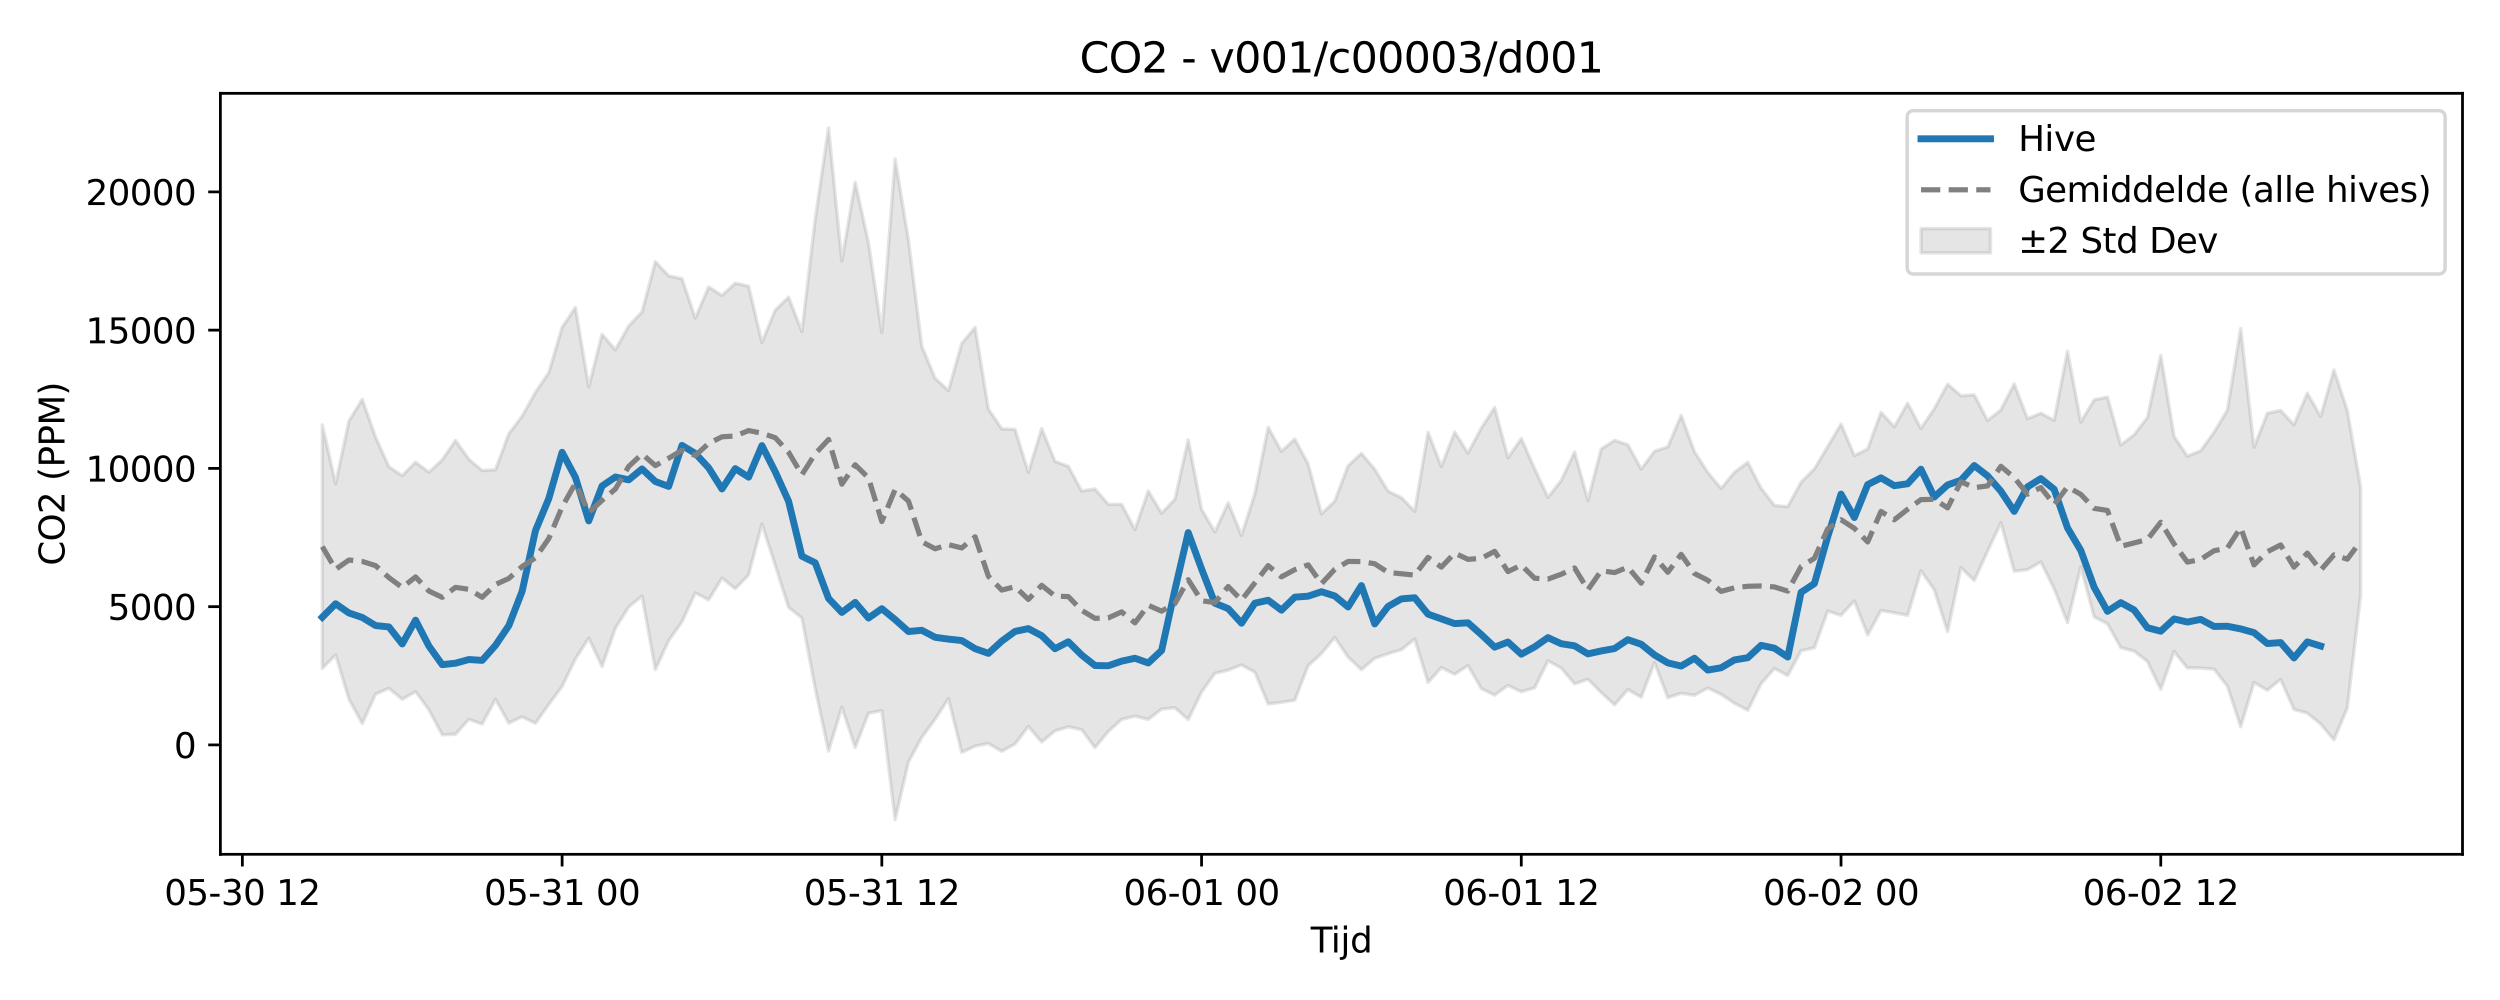 <?xml version="1.0" encoding="utf-8" standalone="no"?>
<!DOCTYPE svg PUBLIC "-//W3C//DTD SVG 1.1//EN"
  "http://www.w3.org/Graphics/SVG/1.1/DTD/svg11.dtd">
<svg xmlns:xlink="http://www.w3.org/1999/xlink" width="720pt" height="288pt" viewBox="0 0 720 288" xmlns="http://www.w3.org/2000/svg" version="1.1">
 <defs>
  <style type="text/css">*{stroke-linejoin: round; stroke-linecap: butt}</style>
 </defs>
 <g id="figure_1">
  <g id="patch_1">
   <path d="M 0 288 
L 720 288 
L 720 0 
L 0 0 
z
" style="fill: #ffffff"/>
  </g>
  <g id="axes_1">
   <g id="patch_2">
    <path d="M 63.47 246.04 
L 709.2 246.04 
L 709.2 26.88 
L 63.47 26.88 
z
" style="fill: #ffffff"/>
   </g>
   <g id="FillBetweenPolyCollection_1">
    <defs>
     <path id="mfcbfc413db" d="M 92.821 -165.645 
L 92.821 -95.511 
L 96.658 -99.376 
L 100.495 -86.657 
L 104.332 -79.624 
L 108.168 -88.085 
L 112.005 -89.747 
L 115.842 -86.605 
L 119.679 -88.816 
L 123.516 -83.571 
L 127.352 -76.383 
L 131.189 -76.519 
L 135.026 -80.82 
L 138.863 -79.477 
L 142.699 -86.599 
L 146.536 -79.742 
L 150.373 -81.551 
L 154.21 -79.695 
L 158.047 -85.127 
L 161.883 -90.304 
L 165.72 -98.219 
L 169.557 -104.205 
L 173.394 -96.044 
L 177.231 -107.08 
L 181.067 -113.195 
L 184.904 -116.335 
L 188.741 -95.151 
L 192.578 -103.497 
L 196.414 -108.905 
L 200.251 -117.235 
L 204.088 -115.233 
L 207.925 -121.488 
L 211.762 -118.427 
L 215.598 -122.42 
L 219.435 -137.067 
L 223.272 -125.183 
L 227.109 -113.085 
L 230.945 -110.001 
L 234.782 -89.713 
L 238.619 -71.7 
L 242.456 -84.316 
L 246.293 -72.768 
L 250.129 -82.601 
L 253.966 -83.304 
L 257.803 -51.922 
L 261.64 -68.562 
L 265.476 -75.65 
L 269.313 -80.87 
L 273.15 -86.763 
L 276.987 -71.301 
L 280.824 -73.111 
L 284.66 -73.869 
L 288.497 -71.629 
L 292.334 -73.724 
L 296.171 -78.782 
L 300.007 -74.279 
L 303.844 -77.502 
L 307.681 -78.667 
L 311.518 -77.838 
L 315.355 -72.668 
L 319.191 -77.336 
L 323.028 -80.811 
L 326.865 -81.745 
L 330.702 -80.799 
L 334.538 -83.781 
L 338.375 -84.152 
L 342.212 -80.753 
L 346.049 -88.667 
L 349.886 -94.09 
L 353.722 -94.985 
L 357.559 -96.492 
L 361.396 -94.39 
L 365.233 -85.267 
L 369.069 -85.727 
L 372.906 -86.34 
L 376.743 -96.282 
L 380.58 -99.778 
L 384.417 -104.398 
L 388.253 -98.752 
L 392.09 -95.131 
L 395.927 -98.405 
L 399.764 -99.74 
L 403.601 -100.87 
L 407.437 -103.971 
L 411.274 -91.457 
L 415.111 -95.737 
L 418.948 -93.824 
L 422.784 -96.32 
L 426.621 -89.676 
L 430.458 -87.791 
L 434.295 -90.602 
L 438.132 -88.768 
L 441.968 -89.904 
L 445.805 -97.682 
L 449.642 -95.595 
L 453.479 -91.046 
L 457.315 -92.357 
L 461.152 -88.549 
L 464.989 -85.011 
L 468.826 -89.403 
L 472.663 -87.203 
L 476.499 -97.173 
L 480.336 -87.071 
L 484.173 -88.318 
L 488.01 -87.76 
L 491.846 -89.848 
L 495.683 -88.032 
L 499.52 -85.446 
L 503.357 -83.454 
L 507.194 -91.096 
L 511.03 -95.494 
L 514.867 -93.433 
L 518.704 -100.579 
L 522.541 -101.437 
L 526.377 -112.008 
L 530.214 -110.781 
L 534.051 -114.923 
L 537.888 -105.139 
L 541.725 -112.174 
L 545.561 -111.524 
L 549.398 -110.764 
L 553.235 -123.637 
L 557.072 -118.122 
L 560.908 -106.09 
L 564.745 -124.502 
L 568.582 -120.823 
L 572.419 -129.225 
L 576.256 -137.452 
L 580.092 -123.492 
L 583.929 -123.935 
L 587.766 -126.158 
L 591.603 -118.444 
L 595.439 -108.688 
L 599.276 -124.797 
L 603.113 -110.328 
L 606.95 -108.349 
L 610.787 -101.485 
L 614.623 -100.472 
L 618.46 -97.515 
L 622.297 -89.475 
L 626.134 -100.364 
L 629.971 -95.615 
L 633.807 -95.595 
L 637.644 -95.281 
L 641.481 -90.403 
L 645.318 -78.691 
L 649.154 -91.437 
L 652.991 -89.209 
L 656.828 -92.32 
L 660.665 -83.673 
L 664.502 -82.619 
L 668.338 -79.482 
L 672.175 -74.917 
L 676.012 -84.084 
L 679.849 -116.426 
L 679.849 -147.801 
L 679.849 -147.801 
L 676.012 -169.835 
L 672.175 -181.459 
L 668.338 -168.059 
L 664.502 -174.773 
L 660.665 -165.669 
L 656.828 -169.79 
L 652.991 -169.001 
L 649.154 -159.186 
L 645.318 -193.39 
L 641.481 -169.905 
L 637.644 -163.493 
L 633.807 -158.191 
L 629.971 -156.621 
L 626.134 -162.294 
L 622.297 -185.702 
L 618.46 -167.743 
L 614.623 -162.799 
L 610.787 -159.836 
L 606.95 -173.622 
L 603.113 -172.861 
L 599.276 -166.434 
L 595.439 -186.893 
L 591.603 -166.946 
L 587.766 -169.007 
L 583.929 -167.403 
L 580.092 -177.43 
L 576.256 -169.951 
L 572.419 -166.878 
L 568.582 -174.287 
L 564.745 -174.024 
L 560.908 -177.377 
L 557.072 -170.271 
L 553.235 -164.593 
L 549.398 -171.883 
L 545.561 -165.088 
L 541.725 -169.245 
L 537.888 -158.708 
L 534.051 -156.768 
L 530.214 -165.869 
L 526.377 -159.376 
L 522.541 -152.97 
L 518.704 -149.113 
L 514.867 -142.097 
L 511.03 -142.432 
L 507.194 -147.389 
L 503.357 -154.854 
L 499.52 -151.985 
L 495.683 -147.326 
L 491.846 -151.925 
L 488.01 -157.899 
L 484.173 -168.36 
L 480.336 -159.303 
L 476.499 -158.035 
L 472.663 -152.917 
L 468.826 -159.908 
L 464.989 -161.177 
L 461.152 -158.709 
L 457.315 -143.911 
L 453.479 -157.805 
L 449.642 -149.636 
L 445.805 -144.768 
L 441.968 -153.038 
L 438.132 -161.717 
L 434.295 -156.164 
L 430.458 -170.634 
L 426.621 -164.734 
L 422.784 -157.496 
L 418.948 -163.586 
L 415.111 -153.614 
L 411.274 -163.489 
L 407.437 -140.756 
L 403.601 -144.681 
L 399.764 -146.538 
L 395.927 -152.852 
L 392.09 -157.408 
L 388.253 -153.861 
L 384.417 -143.687 
L 380.58 -140.007 
L 376.743 -154.355 
L 372.906 -161.549 
L 369.069 -158.014 
L 365.233 -164.933 
L 361.396 -145.781 
L 357.559 -133.8 
L 353.722 -143.188 
L 349.886 -134.823 
L 346.049 -141.303 
L 342.212 -161.325 
L 338.375 -144.22 
L 334.538 -140.188 
L 330.702 -146.579 
L 326.865 -135.495 
L 323.028 -142.749 
L 319.191 -142.751 
L 315.355 -147.178 
L 311.518 -146.598 
L 307.681 -153.692 
L 303.844 -155.138 
L 300.007 -164.575 
L 296.171 -151.958 
L 292.334 -164.339 
L 288.497 -164.493 
L 284.66 -170.208 
L 280.824 -193.689 
L 276.987 -189.083 
L 273.15 -175.531 
L 269.313 -179.03 
L 265.476 -188.304 
L 261.64 -218.811 
L 257.803 -242.199 
L 253.966 -192.287 
L 250.129 -218.107 
L 246.293 -235.524 
L 242.456 -212.795 
L 238.619 -251.158 
L 234.782 -224.921 
L 230.945 -192.546 
L 227.109 -202.408 
L 223.272 -198.702 
L 219.435 -189.408 
L 215.598 -205.574 
L 211.762 -206.46 
L 207.925 -202.915 
L 204.088 -205.356 
L 200.251 -196.381 
L 196.414 -207.728 
L 192.578 -208.551 
L 188.741 -212.655 
L 184.904 -198.155 
L 181.067 -194.141 
L 177.231 -187.254 
L 173.394 -191.743 
L 169.557 -176.579 
L 165.72 -199.451 
L 161.883 -193.696 
L 158.047 -180.675 
L 154.21 -175.017 
L 150.373 -168.133 
L 146.536 -163.066 
L 142.699 -152.728 
L 138.863 -152.481 
L 135.026 -155.745 
L 131.189 -161.154 
L 127.352 -155.549 
L 123.516 -152.002 
L 119.679 -154.885 
L 115.842 -151.012 
L 112.005 -153.552 
L 108.168 -162.116 
L 104.332 -172.989 
L 100.495 -166.77 
L 96.658 -148.71 
L 92.821 -165.645 
z
" style="stroke: #808080; stroke-opacity: 0.2"/>
    </defs>
    <g clip-path="url(#p3fbc3e058a)">
     <use xlink:href="#mfcbfc413db" x="0" y="288" style="fill: #808080; fill-opacity: 0.2; stroke: #808080; stroke-opacity: 0.2"/>
    </g>
   </g>
   <g id="matplotlib.axis_1">
    <g id="xtick_1">
     <g id="line2d_1">
      <defs>
       <path id="m26528fdf92" d="M 0 0 
L 0 3.5 
" style="stroke: #000000; stroke-width: 0.8"/>
      </defs>
      <g>
       <use xlink:href="#m26528fdf92" x="69.801" y="246.04" style="stroke: #000000; stroke-width: 0.8"/>
      </g>
     </g>
     <g id="text_1">
      <!-- 05-30 12 -->
      <g transform="translate(47.32 260.638) scale(0.1 -0.1)">
       <defs>
        <path id="DejaVuSans-30" d="M 2034 4250 
Q 1547 4250 1301 3770 
Q 1056 3291 1056 2328 
Q 1056 1369 1301 889 
Q 1547 409 2034 409 
Q 2525 409 2770 889 
Q 3016 1369 3016 2328 
Q 3016 3291 2770 3770 
Q 2525 4250 2034 4250 
z
M 2034 4750 
Q 2819 4750 3233 4129 
Q 3647 3509 3647 2328 
Q 3647 1150 3233 529 
Q 2819 -91 2034 -91 
Q 1250 -91 836 529 
Q 422 1150 422 2328 
Q 422 3509 836 4129 
Q 1250 4750 2034 4750 
z
" transform="scale(0.016)"/>
        <path id="DejaVuSans-35" d="M 691 4666 
L 3169 4666 
L 3169 4134 
L 1269 4134 
L 1269 2991 
Q 1406 3038 1543 3061 
Q 1681 3084 1819 3084 
Q 2600 3084 3056 2656 
Q 3513 2228 3513 1497 
Q 3513 744 3044 326 
Q 2575 -91 1722 -91 
Q 1428 -91 1123 -41 
Q 819 9 494 109 
L 494 744 
Q 775 591 1075 516 
Q 1375 441 1709 441 
Q 2250 441 2565 725 
Q 2881 1009 2881 1497 
Q 2881 1984 2565 2268 
Q 2250 2553 1709 2553 
Q 1456 2553 1204 2497 
Q 953 2441 691 2322 
L 691 4666 
z
" transform="scale(0.016)"/>
        <path id="DejaVuSans-2d" d="M 313 2009 
L 1997 2009 
L 1997 1497 
L 313 1497 
L 313 2009 
z
" transform="scale(0.016)"/>
        <path id="DejaVuSans-33" d="M 2597 2516 
Q 3050 2419 3304 2112 
Q 3559 1806 3559 1356 
Q 3559 666 3084 287 
Q 2609 -91 1734 -91 
Q 1441 -91 1130 -33 
Q 819 25 488 141 
L 488 750 
Q 750 597 1062 519 
Q 1375 441 1716 441 
Q 2309 441 2620 675 
Q 2931 909 2931 1356 
Q 2931 1769 2642 2001 
Q 2353 2234 1838 2234 
L 1294 2234 
L 1294 2753 
L 1863 2753 
Q 2328 2753 2575 2939 
Q 2822 3125 2822 3475 
Q 2822 3834 2567 4026 
Q 2313 4219 1838 4219 
Q 1578 4219 1281 4162 
Q 984 4106 628 3988 
L 628 4550 
Q 988 4650 1302 4700 
Q 1616 4750 1894 4750 
Q 2613 4750 3031 4423 
Q 3450 4097 3450 3541 
Q 3450 3153 3228 2886 
Q 3006 2619 2597 2516 
z
" transform="scale(0.016)"/>
        <path id="DejaVuSans-20" transform="scale(0.016)"/>
        <path id="DejaVuSans-31" d="M 794 531 
L 1825 531 
L 1825 4091 
L 703 3866 
L 703 4441 
L 1819 4666 
L 2450 4666 
L 2450 531 
L 3481 531 
L 3481 0 
L 794 0 
L 794 531 
z
" transform="scale(0.016)"/>
        <path id="DejaVuSans-32" d="M 1228 531 
L 3431 531 
L 3431 0 
L 469 0 
L 469 531 
Q 828 903 1448 1529 
Q 2069 2156 2228 2338 
Q 2531 2678 2651 2914 
Q 2772 3150 2772 3378 
Q 2772 3750 2511 3984 
Q 2250 4219 1831 4219 
Q 1534 4219 1204 4116 
Q 875 4013 500 3803 
L 500 4441 
Q 881 4594 1212 4672 
Q 1544 4750 1819 4750 
Q 2544 4750 2975 4387 
Q 3406 4025 3406 3419 
Q 3406 3131 3298 2873 
Q 3191 2616 2906 2266 
Q 2828 2175 2409 1742 
Q 1991 1309 1228 531 
z
" transform="scale(0.016)"/>
       </defs>
       <use xlink:href="#DejaVuSans-30"/>
       <use xlink:href="#DejaVuSans-35" transform="translate(63.623 0)"/>
       <use xlink:href="#DejaVuSans-2d" transform="translate(127.246 0)"/>
       <use xlink:href="#DejaVuSans-33" transform="translate(163.33 0)"/>
       <use xlink:href="#DejaVuSans-30" transform="translate(226.953 0)"/>
       <use xlink:href="#DejaVuSans-20" transform="translate(290.576 0)"/>
       <use xlink:href="#DejaVuSans-31" transform="translate(322.363 0)"/>
       <use xlink:href="#DejaVuSans-32" transform="translate(385.986 0)"/>
      </g>
     </g>
    </g>
    <g id="xtick_2">
     <g id="line2d_2">
      <g>
       <use xlink:href="#m26528fdf92" x="161.883" y="246.04" style="stroke: #000000; stroke-width: 0.8"/>
      </g>
     </g>
     <g id="text_2">
      <!-- 05-31 00 -->
      <g transform="translate(139.403 260.638) scale(0.1 -0.1)">
       <use xlink:href="#DejaVuSans-30"/>
       <use xlink:href="#DejaVuSans-35" transform="translate(63.623 0)"/>
       <use xlink:href="#DejaVuSans-2d" transform="translate(127.246 0)"/>
       <use xlink:href="#DejaVuSans-33" transform="translate(163.33 0)"/>
       <use xlink:href="#DejaVuSans-31" transform="translate(226.953 0)"/>
       <use xlink:href="#DejaVuSans-20" transform="translate(290.576 0)"/>
       <use xlink:href="#DejaVuSans-30" transform="translate(322.363 0)"/>
       <use xlink:href="#DejaVuSans-30" transform="translate(385.986 0)"/>
      </g>
     </g>
    </g>
    <g id="xtick_3">
     <g id="line2d_3">
      <g>
       <use xlink:href="#m26528fdf92" x="253.966" y="246.04" style="stroke: #000000; stroke-width: 0.8"/>
      </g>
     </g>
     <g id="text_3">
      <!-- 05-31 12 -->
      <g transform="translate(231.486 260.638) scale(0.1 -0.1)">
       <use xlink:href="#DejaVuSans-30"/>
       <use xlink:href="#DejaVuSans-35" transform="translate(63.623 0)"/>
       <use xlink:href="#DejaVuSans-2d" transform="translate(127.246 0)"/>
       <use xlink:href="#DejaVuSans-33" transform="translate(163.33 0)"/>
       <use xlink:href="#DejaVuSans-31" transform="translate(226.953 0)"/>
       <use xlink:href="#DejaVuSans-20" transform="translate(290.576 0)"/>
       <use xlink:href="#DejaVuSans-31" transform="translate(322.363 0)"/>
       <use xlink:href="#DejaVuSans-32" transform="translate(385.986 0)"/>
      </g>
     </g>
    </g>
    <g id="xtick_4">
     <g id="line2d_4">
      <g>
       <use xlink:href="#m26528fdf92" x="346.049" y="246.04" style="stroke: #000000; stroke-width: 0.8"/>
      </g>
     </g>
     <g id="text_4">
      <!-- 06-01 00 -->
      <g transform="translate(323.568 260.638) scale(0.1 -0.1)">
       <defs>
        <path id="DejaVuSans-36" d="M 2113 2584 
Q 1688 2584 1439 2293 
Q 1191 2003 1191 1497 
Q 1191 994 1439 701 
Q 1688 409 2113 409 
Q 2538 409 2786 701 
Q 3034 994 3034 1497 
Q 3034 2003 2786 2293 
Q 2538 2584 2113 2584 
z
M 3366 4563 
L 3366 3988 
Q 3128 4100 2886 4159 
Q 2644 4219 2406 4219 
Q 1781 4219 1451 3797 
Q 1122 3375 1075 2522 
Q 1259 2794 1537 2939 
Q 1816 3084 2150 3084 
Q 2853 3084 3261 2657 
Q 3669 2231 3669 1497 
Q 3669 778 3244 343 
Q 2819 -91 2113 -91 
Q 1303 -91 875 529 
Q 447 1150 447 2328 
Q 447 3434 972 4092 
Q 1497 4750 2381 4750 
Q 2619 4750 2861 4703 
Q 3103 4656 3366 4563 
z
" transform="scale(0.016)"/>
       </defs>
       <use xlink:href="#DejaVuSans-30"/>
       <use xlink:href="#DejaVuSans-36" transform="translate(63.623 0)"/>
       <use xlink:href="#DejaVuSans-2d" transform="translate(127.246 0)"/>
       <use xlink:href="#DejaVuSans-30" transform="translate(163.33 0)"/>
       <use xlink:href="#DejaVuSans-31" transform="translate(226.953 0)"/>
       <use xlink:href="#DejaVuSans-20" transform="translate(290.576 0)"/>
       <use xlink:href="#DejaVuSans-30" transform="translate(322.363 0)"/>
       <use xlink:href="#DejaVuSans-30" transform="translate(385.986 0)"/>
      </g>
     </g>
    </g>
    <g id="xtick_5">
     <g id="line2d_5">
      <g>
       <use xlink:href="#m26528fdf92" x="438.132" y="246.04" style="stroke: #000000; stroke-width: 0.8"/>
      </g>
     </g>
     <g id="text_5">
      <!-- 06-01 12 -->
      <g transform="translate(415.651 260.638) scale(0.1 -0.1)">
       <use xlink:href="#DejaVuSans-30"/>
       <use xlink:href="#DejaVuSans-36" transform="translate(63.623 0)"/>
       <use xlink:href="#DejaVuSans-2d" transform="translate(127.246 0)"/>
       <use xlink:href="#DejaVuSans-30" transform="translate(163.33 0)"/>
       <use xlink:href="#DejaVuSans-31" transform="translate(226.953 0)"/>
       <use xlink:href="#DejaVuSans-20" transform="translate(290.576 0)"/>
       <use xlink:href="#DejaVuSans-31" transform="translate(322.363 0)"/>
       <use xlink:href="#DejaVuSans-32" transform="translate(385.986 0)"/>
      </g>
     </g>
    </g>
    <g id="xtick_6">
     <g id="line2d_6">
      <g>
       <use xlink:href="#m26528fdf92" x="530.214" y="246.04" style="stroke: #000000; stroke-width: 0.8"/>
      </g>
     </g>
     <g id="text_6">
      <!-- 06-02 00 -->
      <g transform="translate(507.734 260.638) scale(0.1 -0.1)">
       <use xlink:href="#DejaVuSans-30"/>
       <use xlink:href="#DejaVuSans-36" transform="translate(63.623 0)"/>
       <use xlink:href="#DejaVuSans-2d" transform="translate(127.246 0)"/>
       <use xlink:href="#DejaVuSans-30" transform="translate(163.33 0)"/>
       <use xlink:href="#DejaVuSans-32" transform="translate(226.953 0)"/>
       <use xlink:href="#DejaVuSans-20" transform="translate(290.576 0)"/>
       <use xlink:href="#DejaVuSans-30" transform="translate(322.363 0)"/>
       <use xlink:href="#DejaVuSans-30" transform="translate(385.986 0)"/>
      </g>
     </g>
    </g>
    <g id="xtick_7">
     <g id="line2d_7">
      <g>
       <use xlink:href="#m26528fdf92" x="622.297" y="246.04" style="stroke: #000000; stroke-width: 0.8"/>
      </g>
     </g>
     <g id="text_7">
      <!-- 06-02 12 -->
      <g transform="translate(599.816 260.638) scale(0.1 -0.1)">
       <use xlink:href="#DejaVuSans-30"/>
       <use xlink:href="#DejaVuSans-36" transform="translate(63.623 0)"/>
       <use xlink:href="#DejaVuSans-2d" transform="translate(127.246 0)"/>
       <use xlink:href="#DejaVuSans-30" transform="translate(163.33 0)"/>
       <use xlink:href="#DejaVuSans-32" transform="translate(226.953 0)"/>
       <use xlink:href="#DejaVuSans-20" transform="translate(290.576 0)"/>
       <use xlink:href="#DejaVuSans-31" transform="translate(322.363 0)"/>
       <use xlink:href="#DejaVuSans-32" transform="translate(385.986 0)"/>
      </g>
     </g>
    </g>
    <g id="text_8">
     <!-- Tijd -->
     <g transform="translate(377.485 274.317) scale(0.1 -0.1)">
      <defs>
       <path id="DejaVuSans-54" d="M -19 4666 
L 3928 4666 
L 3928 4134 
L 2272 4134 
L 2272 0 
L 1638 0 
L 1638 4134 
L -19 4134 
L -19 4666 
z
" transform="scale(0.016)"/>
       <path id="DejaVuSans-69" d="M 603 3500 
L 1178 3500 
L 1178 0 
L 603 0 
L 603 3500 
z
M 603 4863 
L 1178 4863 
L 1178 4134 
L 603 4134 
L 603 4863 
z
" transform="scale(0.016)"/>
       <path id="DejaVuSans-6a" d="M 603 3500 
L 1178 3500 
L 1178 -63 
Q 1178 -731 923 -1031 
Q 669 -1331 103 -1331 
L -116 -1331 
L -116 -844 
L 38 -844 
Q 366 -844 484 -692 
Q 603 -541 603 -63 
L 603 3500 
z
M 603 4863 
L 1178 4863 
L 1178 4134 
L 603 4134 
L 603 4863 
z
" transform="scale(0.016)"/>
       <path id="DejaVuSans-64" d="M 2906 2969 
L 2906 4863 
L 3481 4863 
L 3481 0 
L 2906 0 
L 2906 525 
Q 2725 213 2448 61 
Q 2172 -91 1784 -91 
Q 1150 -91 751 415 
Q 353 922 353 1747 
Q 353 2572 751 3078 
Q 1150 3584 1784 3584 
Q 2172 3584 2448 3432 
Q 2725 3281 2906 2969 
z
M 947 1747 
Q 947 1113 1208 752 
Q 1469 391 1925 391 
Q 2381 391 2643 752 
Q 2906 1113 2906 1747 
Q 2906 2381 2643 2742 
Q 2381 3103 1925 3103 
Q 1469 3103 1208 2742 
Q 947 2381 947 1747 
z
" transform="scale(0.016)"/>
      </defs>
      <use xlink:href="#DejaVuSans-54"/>
      <use xlink:href="#DejaVuSans-69" transform="translate(57.959 0)"/>
      <use xlink:href="#DejaVuSans-6a" transform="translate(85.742 0)"/>
      <use xlink:href="#DejaVuSans-64" transform="translate(113.525 0)"/>
     </g>
    </g>
   </g>
   <g id="matplotlib.axis_2">
    <g id="ytick_1">
     <g id="line2d_8">
      <defs>
       <path id="m5ba83fd1a1" d="M 0 0 
L -3.5 0 
" style="stroke: #000000; stroke-width: 0.8"/>
      </defs>
      <g>
       <use xlink:href="#m5ba83fd1a1" x="63.47" y="214.532" style="stroke: #000000; stroke-width: 0.8"/>
      </g>
     </g>
     <g id="text_9">
      <!-- 0 -->
      <g transform="translate(50.108 218.331) scale(0.1 -0.1)">
       <use xlink:href="#DejaVuSans-30"/>
      </g>
     </g>
    </g>
    <g id="ytick_2">
     <g id="line2d_9">
      <g>
       <use xlink:href="#m5ba83fd1a1" x="63.47" y="174.716" style="stroke: #000000; stroke-width: 0.8"/>
      </g>
     </g>
     <g id="text_10">
      <!-- 5000 -->
      <g transform="translate(31.02 178.515) scale(0.1 -0.1)">
       <use xlink:href="#DejaVuSans-35"/>
       <use xlink:href="#DejaVuSans-30" transform="translate(63.623 0)"/>
       <use xlink:href="#DejaVuSans-30" transform="translate(127.246 0)"/>
       <use xlink:href="#DejaVuSans-30" transform="translate(190.869 0)"/>
      </g>
     </g>
    </g>
    <g id="ytick_3">
     <g id="line2d_10">
      <g>
       <use xlink:href="#m5ba83fd1a1" x="63.47" y="134.9" style="stroke: #000000; stroke-width: 0.8"/>
      </g>
     </g>
     <g id="text_11">
      <!-- 10000 -->
      <g transform="translate(24.657 138.699) scale(0.1 -0.1)">
       <use xlink:href="#DejaVuSans-31"/>
       <use xlink:href="#DejaVuSans-30" transform="translate(63.623 0)"/>
       <use xlink:href="#DejaVuSans-30" transform="translate(127.246 0)"/>
       <use xlink:href="#DejaVuSans-30" transform="translate(190.869 0)"/>
       <use xlink:href="#DejaVuSans-30" transform="translate(254.492 0)"/>
      </g>
     </g>
    </g>
    <g id="ytick_4">
     <g id="line2d_11">
      <g>
       <use xlink:href="#m5ba83fd1a1" x="63.47" y="95.084" style="stroke: #000000; stroke-width: 0.8"/>
      </g>
     </g>
     <g id="text_12">
      <!-- 15000 -->
      <g transform="translate(24.657 98.883) scale(0.1 -0.1)">
       <use xlink:href="#DejaVuSans-31"/>
       <use xlink:href="#DejaVuSans-35" transform="translate(63.623 0)"/>
       <use xlink:href="#DejaVuSans-30" transform="translate(127.246 0)"/>
       <use xlink:href="#DejaVuSans-30" transform="translate(190.869 0)"/>
       <use xlink:href="#DejaVuSans-30" transform="translate(254.492 0)"/>
      </g>
     </g>
    </g>
    <g id="ytick_5">
     <g id="line2d_12">
      <g>
       <use xlink:href="#m5ba83fd1a1" x="63.47" y="55.268" style="stroke: #000000; stroke-width: 0.8"/>
      </g>
     </g>
     <g id="text_13">
      <!-- 20000 -->
      <g transform="translate(24.657 59.067) scale(0.1 -0.1)">
       <use xlink:href="#DejaVuSans-32"/>
       <use xlink:href="#DejaVuSans-30" transform="translate(63.623 0)"/>
       <use xlink:href="#DejaVuSans-30" transform="translate(127.246 0)"/>
       <use xlink:href="#DejaVuSans-30" transform="translate(190.869 0)"/>
       <use xlink:href="#DejaVuSans-30" transform="translate(254.492 0)"/>
      </g>
     </g>
    </g>
    <g id="text_14">
     <!-- CO2 (PPM) -->
     <g transform="translate(18.578 162.903) rotate(-90) scale(0.1 -0.1)">
      <defs>
       <path id="DejaVuSans-43" d="M 4122 4306 
L 4122 3641 
Q 3803 3938 3442 4084 
Q 3081 4231 2675 4231 
Q 1875 4231 1450 3742 
Q 1025 3253 1025 2328 
Q 1025 1406 1450 917 
Q 1875 428 2675 428 
Q 3081 428 3442 575 
Q 3803 722 4122 1019 
L 4122 359 
Q 3791 134 3420 21 
Q 3050 -91 2638 -91 
Q 1578 -91 968 557 
Q 359 1206 359 2328 
Q 359 3453 968 4101 
Q 1578 4750 2638 4750 
Q 3056 4750 3426 4639 
Q 3797 4528 4122 4306 
z
" transform="scale(0.016)"/>
       <path id="DejaVuSans-4f" d="M 2522 4238 
Q 1834 4238 1429 3725 
Q 1025 3213 1025 2328 
Q 1025 1447 1429 934 
Q 1834 422 2522 422 
Q 3209 422 3611 934 
Q 4013 1447 4013 2328 
Q 4013 3213 3611 3725 
Q 3209 4238 2522 4238 
z
M 2522 4750 
Q 3503 4750 4090 4092 
Q 4678 3434 4678 2328 
Q 4678 1225 4090 567 
Q 3503 -91 2522 -91 
Q 1538 -91 948 565 
Q 359 1222 359 2328 
Q 359 3434 948 4092 
Q 1538 4750 2522 4750 
z
" transform="scale(0.016)"/>
       <path id="DejaVuSans-28" d="M 1984 4856 
Q 1566 4138 1362 3434 
Q 1159 2731 1159 2009 
Q 1159 1288 1364 580 
Q 1569 -128 1984 -844 
L 1484 -844 
Q 1016 -109 783 600 
Q 550 1309 550 2009 
Q 550 2706 781 3412 
Q 1013 4119 1484 4856 
L 1984 4856 
z
" transform="scale(0.016)"/>
       <path id="DejaVuSans-50" d="M 1259 4147 
L 1259 2394 
L 2053 2394 
Q 2494 2394 2734 2622 
Q 2975 2850 2975 3272 
Q 2975 3691 2734 3919 
Q 2494 4147 2053 4147 
L 1259 4147 
z
M 628 4666 
L 2053 4666 
Q 2838 4666 3239 4311 
Q 3641 3956 3641 3272 
Q 3641 2581 3239 2228 
Q 2838 1875 2053 1875 
L 1259 1875 
L 1259 0 
L 628 0 
L 628 4666 
z
" transform="scale(0.016)"/>
       <path id="DejaVuSans-4d" d="M 628 4666 
L 1569 4666 
L 2759 1491 
L 3956 4666 
L 4897 4666 
L 4897 0 
L 4281 0 
L 4281 4097 
L 3078 897 
L 2444 897 
L 1241 4097 
L 1241 0 
L 628 0 
L 628 4666 
z
" transform="scale(0.016)"/>
       <path id="DejaVuSans-29" d="M 513 4856 
L 1013 4856 
Q 1481 4119 1714 3412 
Q 1947 2706 1947 2009 
Q 1947 1309 1714 600 
Q 1481 -109 1013 -844 
L 513 -844 
Q 928 -128 1133 580 
Q 1338 1288 1338 2009 
Q 1338 2731 1133 3434 
Q 928 4138 513 4856 
z
" transform="scale(0.016)"/>
      </defs>
      <use xlink:href="#DejaVuSans-43"/>
      <use xlink:href="#DejaVuSans-4f" transform="translate(69.824 0)"/>
      <use xlink:href="#DejaVuSans-32" transform="translate(148.535 0)"/>
      <use xlink:href="#DejaVuSans-20" transform="translate(212.158 0)"/>
      <use xlink:href="#DejaVuSans-28" transform="translate(243.945 0)"/>
      <use xlink:href="#DejaVuSans-50" transform="translate(282.959 0)"/>
      <use xlink:href="#DejaVuSans-50" transform="translate(343.262 0)"/>
      <use xlink:href="#DejaVuSans-4d" transform="translate(403.564 0)"/>
      <use xlink:href="#DejaVuSans-29" transform="translate(489.844 0)"/>
     </g>
    </g>
   </g>
   <g id="line2d_13">
    <path d="M 92.821 177.758 
L 96.658 173.888 
L 100.495 176.537 
L 104.332 177.832 
L 108.168 180.165 
L 112.005 180.553 
L 115.842 185.453 
L 119.679 178.612 
L 123.516 186.047 
L 127.352 191.42 
L 131.189 190.998 
L 135.026 189.944 
L 138.863 190.188 
L 142.699 185.861 
L 146.536 180.186 
L 150.373 170.291 
L 154.21 152.828 
L 158.047 143.59 
L 161.883 130.271 
L 165.72 137.475 
L 169.557 150.011 
L 173.394 139.97 
L 177.231 137.379 
L 181.067 138.191 
L 184.904 135.056 
L 188.741 138.68 
L 192.578 140.081 
L 196.414 128.274 
L 200.251 130.594 
L 204.088 134.725 
L 207.925 140.814 
L 211.762 134.971 
L 215.598 137.416 
L 219.435 128.349 
L 223.272 135.874 
L 227.109 144.363 
L 230.945 160.183 
L 234.782 162.089 
L 238.619 172.348 
L 242.456 176.375 
L 246.293 173.495 
L 250.129 177.991 
L 253.966 175.305 
L 257.803 178.45 
L 261.64 181.88 
L 265.476 181.524 
L 269.313 183.539 
L 273.15 184.067 
L 276.987 184.473 
L 280.824 186.817 
L 284.66 188.163 
L 288.497 184.648 
L 292.334 181.843 
L 296.171 181.044 
L 300.007 183.08 
L 303.844 186.828 
L 307.681 184.832 
L 311.518 188.641 
L 315.355 191.672 
L 319.191 191.736 
L 323.028 190.411 
L 326.865 189.579 
L 330.702 190.931 
L 334.538 187.34 
L 338.375 169.853 
L 342.212 153.393 
L 346.049 163.843 
L 349.886 173.72 
L 353.722 175.281 
L 357.559 179.475 
L 361.396 173.715 
L 365.233 172.879 
L 369.069 175.727 
L 372.906 171.979 
L 376.743 171.7 
L 380.58 170.424 
L 384.417 171.637 
L 388.253 174.803 
L 392.09 168.656 
L 395.927 179.679 
L 399.764 174.657 
L 403.601 172.475 
L 407.437 172.157 
L 411.274 176.871 
L 418.948 179.597 
L 422.784 179.372 
L 426.621 182.759 
L 430.458 186.374 
L 434.295 184.909 
L 438.132 188.404 
L 441.968 186.313 
L 445.805 183.642 
L 449.642 185.394 
L 453.479 185.992 
L 457.315 188.314 
L 461.152 187.47 
L 464.989 186.784 
L 468.826 184.221 
L 472.663 185.542 
L 476.499 188.633 
L 480.336 190.91 
L 484.173 191.818 
L 488.01 189.575 
L 491.846 192.978 
L 495.683 192.318 
L 499.52 190.055 
L 503.357 189.424 
L 507.194 185.861 
L 511.03 186.674 
L 514.867 189.219 
L 518.704 170.612 
L 522.541 168.064 
L 526.377 154.582 
L 530.214 142.311 
L 534.051 149.045 
L 537.888 139.569 
L 541.725 137.623 
L 545.561 139.879 
L 549.398 139.33 
L 553.235 135.139 
L 557.072 143.15 
L 560.908 139.659 
L 564.745 138.316 
L 568.582 134.082 
L 572.419 137.037 
L 576.256 141.467 
L 580.092 147.272 
L 583.929 140.217 
L 587.766 137.833 
L 591.603 140.925 
L 595.439 152.023 
L 599.276 158.532 
L 603.113 169.134 
L 606.95 176.051 
L 610.787 173.564 
L 614.623 175.666 
L 618.46 180.789 
L 622.297 181.787 
L 626.134 178.254 
L 629.971 179.146 
L 633.807 178.387 
L 637.644 180.417 
L 641.481 180.362 
L 645.318 181.121 
L 649.154 182.198 
L 652.991 185.341 
L 656.828 185.065 
L 660.665 189.487 
L 664.502 184.871 
L 668.338 186.05 
L 668.338 186.05 
" clip-path="url(#p3fbc3e058a)" style="fill: none; stroke: #1f77b4; stroke-width: 2; stroke-linecap: square"/>
   </g>
   <g id="line2d_14">
    <path d="M 92.821 157.422 
L 96.658 163.957 
L 100.495 161.287 
L 104.332 161.694 
L 108.168 162.899 
L 112.005 166.351 
L 115.842 169.192 
L 119.679 166.15 
L 123.516 170.213 
L 127.352 172.034 
L 131.189 169.163 
L 135.026 169.717 
L 138.863 172.021 
L 142.699 168.336 
L 146.536 166.596 
L 150.373 163.158 
L 154.21 160.644 
L 158.047 155.099 
L 161.883 146 
L 165.72 139.165 
L 169.557 147.608 
L 173.394 144.107 
L 177.231 140.833 
L 181.067 134.332 
L 184.904 130.755 
L 188.741 134.097 
L 192.578 131.976 
L 196.414 129.683 
L 200.251 131.192 
L 204.088 127.706 
L 207.925 125.799 
L 211.762 125.557 
L 215.598 124.003 
L 219.435 124.762 
L 223.272 126.058 
L 227.109 130.253 
L 230.945 136.726 
L 234.782 130.683 
L 238.619 126.571 
L 242.456 139.445 
L 246.293 133.854 
L 250.129 137.646 
L 253.966 150.205 
L 257.803 140.94 
L 261.64 144.313 
L 265.476 156.023 
L 269.313 158.05 
L 273.15 156.853 
L 276.987 157.808 
L 280.824 154.6 
L 284.66 165.962 
L 288.497 169.939 
L 292.334 168.968 
L 296.171 172.63 
L 300.007 168.573 
L 303.844 171.68 
L 307.681 171.82 
L 311.518 175.782 
L 315.355 178.077 
L 319.191 177.956 
L 323.028 176.22 
L 326.865 179.38 
L 330.702 174.311 
L 334.538 176.016 
L 338.375 173.814 
L 342.212 166.961 
L 346.049 173.015 
L 349.886 173.543 
L 353.722 168.914 
L 357.559 172.854 
L 365.233 162.9 
L 369.069 166.13 
L 372.906 164.055 
L 376.743 162.682 
L 380.58 168.107 
L 384.417 163.957 
L 388.253 161.693 
L 392.09 161.731 
L 395.927 162.371 
L 399.764 164.861 
L 407.437 165.636 
L 411.274 160.527 
L 415.111 163.325 
L 418.948 159.295 
L 422.784 161.092 
L 426.621 160.795 
L 430.458 158.787 
L 434.295 164.617 
L 438.132 162.757 
L 441.968 166.529 
L 445.805 166.775 
L 449.642 165.385 
L 453.479 163.575 
L 457.315 169.866 
L 461.152 164.371 
L 464.989 164.906 
L 468.826 163.344 
L 472.663 167.94 
L 476.499 160.396 
L 480.336 164.813 
L 484.173 159.661 
L 488.01 165.17 
L 491.846 167.113 
L 495.683 170.321 
L 499.52 169.285 
L 503.357 168.846 
L 507.194 168.758 
L 511.03 169.037 
L 514.867 170.235 
L 518.704 163.154 
L 522.541 160.796 
L 526.377 152.308 
L 530.214 149.675 
L 534.051 152.155 
L 537.888 156.077 
L 541.725 147.291 
L 545.561 149.694 
L 549.398 146.676 
L 553.235 143.885 
L 557.072 143.804 
L 560.908 146.267 
L 564.745 138.737 
L 568.582 140.445 
L 572.419 139.948 
L 576.256 134.299 
L 580.092 137.539 
L 583.929 142.331 
L 587.766 140.417 
L 591.603 145.305 
L 595.439 140.21 
L 599.276 142.385 
L 603.113 146.406 
L 606.95 147.014 
L 610.787 157.339 
L 618.46 155.371 
L 622.297 150.412 
L 626.134 156.671 
L 629.971 161.882 
L 633.807 161.107 
L 637.644 158.613 
L 641.481 157.846 
L 645.318 151.96 
L 649.154 162.688 
L 652.991 158.895 
L 656.828 156.945 
L 660.665 163.329 
L 664.502 159.304 
L 668.338 164.23 
L 672.175 159.812 
L 676.012 161.041 
L 679.849 155.887 
L 679.849 155.887 
" clip-path="url(#p3fbc3e058a)" style="fill: none; stroke-dasharray: 5.55,2.4; stroke-dashoffset: 0; stroke: #808080; stroke-width: 1.5"/>
   </g>
   <g id="patch_3">
    <path d="M 63.47 246.04 
L 63.47 26.88 
" style="fill: none; stroke: #000000; stroke-width: 0.8; stroke-linejoin: miter; stroke-linecap: square"/>
   </g>
   <g id="patch_4">
    <path d="M 709.2 246.04 
L 709.2 26.88 
" style="fill: none; stroke: #000000; stroke-width: 0.8; stroke-linejoin: miter; stroke-linecap: square"/>
   </g>
   <g id="patch_5">
    <path d="M 63.47 246.04 
L 709.2 246.04 
" style="fill: none; stroke: #000000; stroke-width: 0.8; stroke-linejoin: miter; stroke-linecap: square"/>
   </g>
   <g id="patch_6">
    <path d="M 63.47 26.88 
L 709.2 26.88 
" style="fill: none; stroke: #000000; stroke-width: 0.8; stroke-linejoin: miter; stroke-linecap: square"/>
   </g>
   <g id="text_15">
    <!-- CO2 - v001/c00003/d001 -->
    <g transform="translate(310.932 20.88) scale(0.12 -0.12)">
     <defs>
      <path id="DejaVuSans-76" d="M 191 3500 
L 800 3500 
L 1894 563 
L 2988 3500 
L 3597 3500 
L 2284 0 
L 1503 0 
L 191 3500 
z
" transform="scale(0.016)"/>
      <path id="DejaVuSans-2f" d="M 1625 4666 
L 2156 4666 
L 531 -594 
L 0 -594 
L 1625 4666 
z
" transform="scale(0.016)"/>
      <path id="DejaVuSans-63" d="M 3122 3366 
L 3122 2828 
Q 2878 2963 2633 3030 
Q 2388 3097 2138 3097 
Q 1578 3097 1268 2742 
Q 959 2388 959 1747 
Q 959 1106 1268 751 
Q 1578 397 2138 397 
Q 2388 397 2633 464 
Q 2878 531 3122 666 
L 3122 134 
Q 2881 22 2623 -34 
Q 2366 -91 2075 -91 
Q 1284 -91 818 406 
Q 353 903 353 1747 
Q 353 2603 823 3093 
Q 1294 3584 2113 3584 
Q 2378 3584 2631 3529 
Q 2884 3475 3122 3366 
z
" transform="scale(0.016)"/>
     </defs>
     <use xlink:href="#DejaVuSans-43"/>
     <use xlink:href="#DejaVuSans-4f" transform="translate(69.824 0)"/>
     <use xlink:href="#DejaVuSans-32" transform="translate(148.535 0)"/>
     <use xlink:href="#DejaVuSans-20" transform="translate(212.158 0)"/>
     <use xlink:href="#DejaVuSans-2d" transform="translate(243.945 0)"/>
     <use xlink:href="#DejaVuSans-20" transform="translate(280.029 0)"/>
     <use xlink:href="#DejaVuSans-76" transform="translate(311.816 0)"/>
     <use xlink:href="#DejaVuSans-30" transform="translate(370.996 0)"/>
     <use xlink:href="#DejaVuSans-30" transform="translate(434.619 0)"/>
     <use xlink:href="#DejaVuSans-31" transform="translate(498.242 0)"/>
     <use xlink:href="#DejaVuSans-2f" transform="translate(561.865 0)"/>
     <use xlink:href="#DejaVuSans-63" transform="translate(595.557 0)"/>
     <use xlink:href="#DejaVuSans-30" transform="translate(650.537 0)"/>
     <use xlink:href="#DejaVuSans-30" transform="translate(714.16 0)"/>
     <use xlink:href="#DejaVuSans-30" transform="translate(777.783 0)"/>
     <use xlink:href="#DejaVuSans-30" transform="translate(841.406 0)"/>
     <use xlink:href="#DejaVuSans-33" transform="translate(905.029 0)"/>
     <use xlink:href="#DejaVuSans-2f" transform="translate(968.652 0)"/>
     <use xlink:href="#DejaVuSans-64" transform="translate(1002.344 0)"/>
     <use xlink:href="#DejaVuSans-30" transform="translate(1065.82 0)"/>
     <use xlink:href="#DejaVuSans-30" transform="translate(1129.443 0)"/>
     <use xlink:href="#DejaVuSans-31" transform="translate(1193.066 0)"/>
    </g>
   </g>
   <g id="legend_1">
    <g id="patch_7">
     <path d="M 551.256 78.914 
L 702.2 78.914 
Q 704.2 78.914 704.2 76.914 
L 704.2 33.88 
Q 704.2 31.88 702.2 31.88 
L 551.256 31.88 
Q 549.256 31.88 549.256 33.88 
L 549.256 76.914 
Q 549.256 78.914 551.256 78.914 
z
" style="fill: #ffffff; opacity: 0.8; stroke: #cccccc; stroke-linejoin: miter"/>
    </g>
    <g id="line2d_15">
     <path d="M 553.256 39.978 
L 563.256 39.978 
L 573.256 39.978 
" style="fill: none; stroke: #1f77b4; stroke-width: 2; stroke-linecap: square"/>
    </g>
    <g id="text_16">
     <!-- Hive -->
     <g transform="translate(581.256 43.478) scale(0.1 -0.1)">
      <defs>
       <path id="DejaVuSans-48" d="M 628 4666 
L 1259 4666 
L 1259 2753 
L 3553 2753 
L 3553 4666 
L 4184 4666 
L 4184 0 
L 3553 0 
L 3553 2222 
L 1259 2222 
L 1259 0 
L 628 0 
L 628 4666 
z
" transform="scale(0.016)"/>
       <path id="DejaVuSans-65" d="M 3597 1894 
L 3597 1613 
L 953 1613 
Q 991 1019 1311 708 
Q 1631 397 2203 397 
Q 2534 397 2845 478 
Q 3156 559 3463 722 
L 3463 178 
Q 3153 47 2828 -22 
Q 2503 -91 2169 -91 
Q 1331 -91 842 396 
Q 353 884 353 1716 
Q 353 2575 817 3079 
Q 1281 3584 2069 3584 
Q 2775 3584 3186 3129 
Q 3597 2675 3597 1894 
z
M 3022 2063 
Q 3016 2534 2758 2815 
Q 2500 3097 2075 3097 
Q 1594 3097 1305 2825 
Q 1016 2553 972 2059 
L 3022 2063 
z
" transform="scale(0.016)"/>
      </defs>
      <use xlink:href="#DejaVuSans-48"/>
      <use xlink:href="#DejaVuSans-69" transform="translate(75.195 0)"/>
      <use xlink:href="#DejaVuSans-76" transform="translate(102.979 0)"/>
      <use xlink:href="#DejaVuSans-65" transform="translate(162.158 0)"/>
     </g>
    </g>
    <g id="line2d_16">
     <path d="M 553.256 54.657 
L 563.256 54.657 
L 573.256 54.657 
" style="fill: none; stroke-dasharray: 5.55,2.4; stroke-dashoffset: 0; stroke: #808080; stroke-width: 1.5"/>
    </g>
    <g id="text_17">
     <!-- Gemiddelde (alle hives) -->
     <g transform="translate(581.256 58.157) scale(0.1 -0.1)">
      <defs>
       <path id="DejaVuSans-47" d="M 3809 666 
L 3809 1919 
L 2778 1919 
L 2778 2438 
L 4434 2438 
L 4434 434 
Q 4069 175 3628 42 
Q 3188 -91 2688 -91 
Q 1594 -91 976 548 
Q 359 1188 359 2328 
Q 359 3472 976 4111 
Q 1594 4750 2688 4750 
Q 3144 4750 3555 4637 
Q 3966 4525 4313 4306 
L 4313 3634 
Q 3963 3931 3569 4081 
Q 3175 4231 2741 4231 
Q 1884 4231 1454 3753 
Q 1025 3275 1025 2328 
Q 1025 1384 1454 906 
Q 1884 428 2741 428 
Q 3075 428 3337 486 
Q 3600 544 3809 666 
z
" transform="scale(0.016)"/>
       <path id="DejaVuSans-6d" d="M 3328 2828 
Q 3544 3216 3844 3400 
Q 4144 3584 4550 3584 
Q 5097 3584 5394 3201 
Q 5691 2819 5691 2113 
L 5691 0 
L 5113 0 
L 5113 2094 
Q 5113 2597 4934 2840 
Q 4756 3084 4391 3084 
Q 3944 3084 3684 2787 
Q 3425 2491 3425 1978 
L 3425 0 
L 2847 0 
L 2847 2094 
Q 2847 2600 2669 2842 
Q 2491 3084 2119 3084 
Q 1678 3084 1418 2786 
Q 1159 2488 1159 1978 
L 1159 0 
L 581 0 
L 581 3500 
L 1159 3500 
L 1159 2956 
Q 1356 3278 1631 3431 
Q 1906 3584 2284 3584 
Q 2666 3584 2933 3390 
Q 3200 3197 3328 2828 
z
" transform="scale(0.016)"/>
       <path id="DejaVuSans-6c" d="M 603 4863 
L 1178 4863 
L 1178 0 
L 603 0 
L 603 4863 
z
" transform="scale(0.016)"/>
       <path id="DejaVuSans-61" d="M 2194 1759 
Q 1497 1759 1228 1600 
Q 959 1441 959 1056 
Q 959 750 1161 570 
Q 1363 391 1709 391 
Q 2188 391 2477 730 
Q 2766 1069 2766 1631 
L 2766 1759 
L 2194 1759 
z
M 3341 1997 
L 3341 0 
L 2766 0 
L 2766 531 
Q 2569 213 2275 61 
Q 1981 -91 1556 -91 
Q 1019 -91 701 211 
Q 384 513 384 1019 
Q 384 1609 779 1909 
Q 1175 2209 1959 2209 
L 2766 2209 
L 2766 2266 
Q 2766 2663 2505 2880 
Q 2244 3097 1772 3097 
Q 1472 3097 1187 3025 
Q 903 2953 641 2809 
L 641 3341 
Q 956 3463 1253 3523 
Q 1550 3584 1831 3584 
Q 2591 3584 2966 3190 
Q 3341 2797 3341 1997 
z
" transform="scale(0.016)"/>
       <path id="DejaVuSans-68" d="M 3513 2113 
L 3513 0 
L 2938 0 
L 2938 2094 
Q 2938 2591 2744 2837 
Q 2550 3084 2163 3084 
Q 1697 3084 1428 2787 
Q 1159 2491 1159 1978 
L 1159 0 
L 581 0 
L 581 4863 
L 1159 4863 
L 1159 2956 
Q 1366 3272 1645 3428 
Q 1925 3584 2291 3584 
Q 2894 3584 3203 3211 
Q 3513 2838 3513 2113 
z
" transform="scale(0.016)"/>
       <path id="DejaVuSans-73" d="M 2834 3397 
L 2834 2853 
Q 2591 2978 2328 3040 
Q 2066 3103 1784 3103 
Q 1356 3103 1142 2972 
Q 928 2841 928 2578 
Q 928 2378 1081 2264 
Q 1234 2150 1697 2047 
L 1894 2003 
Q 2506 1872 2764 1633 
Q 3022 1394 3022 966 
Q 3022 478 2636 193 
Q 2250 -91 1575 -91 
Q 1294 -91 989 -36 
Q 684 19 347 128 
L 347 722 
Q 666 556 975 473 
Q 1284 391 1588 391 
Q 1994 391 2212 530 
Q 2431 669 2431 922 
Q 2431 1156 2273 1281 
Q 2116 1406 1581 1522 
L 1381 1569 
Q 847 1681 609 1914 
Q 372 2147 372 2553 
Q 372 3047 722 3315 
Q 1072 3584 1716 3584 
Q 2034 3584 2315 3537 
Q 2597 3491 2834 3397 
z
" transform="scale(0.016)"/>
      </defs>
      <use xlink:href="#DejaVuSans-47"/>
      <use xlink:href="#DejaVuSans-65" transform="translate(77.49 0)"/>
      <use xlink:href="#DejaVuSans-6d" transform="translate(139.014 0)"/>
      <use xlink:href="#DejaVuSans-69" transform="translate(236.426 0)"/>
      <use xlink:href="#DejaVuSans-64" transform="translate(264.209 0)"/>
      <use xlink:href="#DejaVuSans-64" transform="translate(327.686 0)"/>
      <use xlink:href="#DejaVuSans-65" transform="translate(391.162 0)"/>
      <use xlink:href="#DejaVuSans-6c" transform="translate(452.686 0)"/>
      <use xlink:href="#DejaVuSans-64" transform="translate(480.469 0)"/>
      <use xlink:href="#DejaVuSans-65" transform="translate(543.945 0)"/>
      <use xlink:href="#DejaVuSans-20" transform="translate(605.469 0)"/>
      <use xlink:href="#DejaVuSans-28" transform="translate(637.256 0)"/>
      <use xlink:href="#DejaVuSans-61" transform="translate(676.27 0)"/>
      <use xlink:href="#DejaVuSans-6c" transform="translate(737.549 0)"/>
      <use xlink:href="#DejaVuSans-6c" transform="translate(765.332 0)"/>
      <use xlink:href="#DejaVuSans-65" transform="translate(793.115 0)"/>
      <use xlink:href="#DejaVuSans-20" transform="translate(854.639 0)"/>
      <use xlink:href="#DejaVuSans-68" transform="translate(886.426 0)"/>
      <use xlink:href="#DejaVuSans-69" transform="translate(949.805 0)"/>
      <use xlink:href="#DejaVuSans-76" transform="translate(977.588 0)"/>
      <use xlink:href="#DejaVuSans-65" transform="translate(1036.768 0)"/>
      <use xlink:href="#DejaVuSans-73" transform="translate(1098.291 0)"/>
      <use xlink:href="#DejaVuSans-29" transform="translate(1150.391 0)"/>
     </g>
    </g>
    <g id="patch_8">
     <path d="M 553.256 72.835 
L 573.256 72.835 
L 573.256 65.835 
L 553.256 65.835 
z
" style="fill: #808080; fill-opacity: 0.2; stroke: #808080; stroke-opacity: 0.2; stroke-linejoin: miter"/>
    </g>
    <g id="text_18">
     <!-- ±2 Std Dev -->
     <g transform="translate(581.256 72.835) scale(0.1 -0.1)">
      <defs>
       <path id="DejaVuSans-b1" d="M 2944 4013 
L 2944 2803 
L 4684 2803 
L 4684 2272 
L 2944 2272 
L 2944 1063 
L 2419 1063 
L 2419 2272 
L 678 2272 
L 678 2803 
L 2419 2803 
L 2419 4013 
L 2944 4013 
z
M 678 531 
L 4684 531 
L 4684 0 
L 678 0 
L 678 531 
z
" transform="scale(0.016)"/>
       <path id="DejaVuSans-53" d="M 3425 4513 
L 3425 3897 
Q 3066 4069 2747 4153 
Q 2428 4238 2131 4238 
Q 1616 4238 1336 4038 
Q 1056 3838 1056 3469 
Q 1056 3159 1242 3001 
Q 1428 2844 1947 2747 
L 2328 2669 
Q 3034 2534 3370 2195 
Q 3706 1856 3706 1288 
Q 3706 609 3251 259 
Q 2797 -91 1919 -91 
Q 1588 -91 1214 -16 
Q 841 59 441 206 
L 441 856 
Q 825 641 1194 531 
Q 1563 422 1919 422 
Q 2459 422 2753 634 
Q 3047 847 3047 1241 
Q 3047 1584 2836 1778 
Q 2625 1972 2144 2069 
L 1759 2144 
Q 1053 2284 737 2584 
Q 422 2884 422 3419 
Q 422 4038 858 4394 
Q 1294 4750 2059 4750 
Q 2388 4750 2728 4690 
Q 3069 4631 3425 4513 
z
" transform="scale(0.016)"/>
       <path id="DejaVuSans-74" d="M 1172 4494 
L 1172 3500 
L 2356 3500 
L 2356 3053 
L 1172 3053 
L 1172 1153 
Q 1172 725 1289 603 
Q 1406 481 1766 481 
L 2356 481 
L 2356 0 
L 1766 0 
Q 1100 0 847 248 
Q 594 497 594 1153 
L 594 3053 
L 172 3053 
L 172 3500 
L 594 3500 
L 594 4494 
L 1172 4494 
z
" transform="scale(0.016)"/>
       <path id="DejaVuSans-44" d="M 1259 4147 
L 1259 519 
L 2022 519 
Q 2988 519 3436 956 
Q 3884 1394 3884 2338 
Q 3884 3275 3436 3711 
Q 2988 4147 2022 4147 
L 1259 4147 
z
M 628 4666 
L 1925 4666 
Q 3281 4666 3915 4102 
Q 4550 3538 4550 2338 
Q 4550 1131 3912 565 
Q 3275 0 1925 0 
L 628 0 
L 628 4666 
z
" transform="scale(0.016)"/>
      </defs>
      <use xlink:href="#DejaVuSans-b1"/>
      <use xlink:href="#DejaVuSans-32" transform="translate(83.789 0)"/>
      <use xlink:href="#DejaVuSans-20" transform="translate(147.412 0)"/>
      <use xlink:href="#DejaVuSans-53" transform="translate(179.199 0)"/>
      <use xlink:href="#DejaVuSans-74" transform="translate(242.676 0)"/>
      <use xlink:href="#DejaVuSans-64" transform="translate(281.885 0)"/>
      <use xlink:href="#DejaVuSans-20" transform="translate(345.361 0)"/>
      <use xlink:href="#DejaVuSans-44" transform="translate(377.148 0)"/>
      <use xlink:href="#DejaVuSans-65" transform="translate(454.15 0)"/>
      <use xlink:href="#DejaVuSans-76" transform="translate(515.674 0)"/>
     </g>
    </g>
   </g>
  </g>
 </g>
 <defs>
  <clipPath id="p3fbc3e058a">
   <rect x="63.47" y="26.88" width="645.73" height="219.16"/>
  </clipPath>
 </defs>
</svg>
